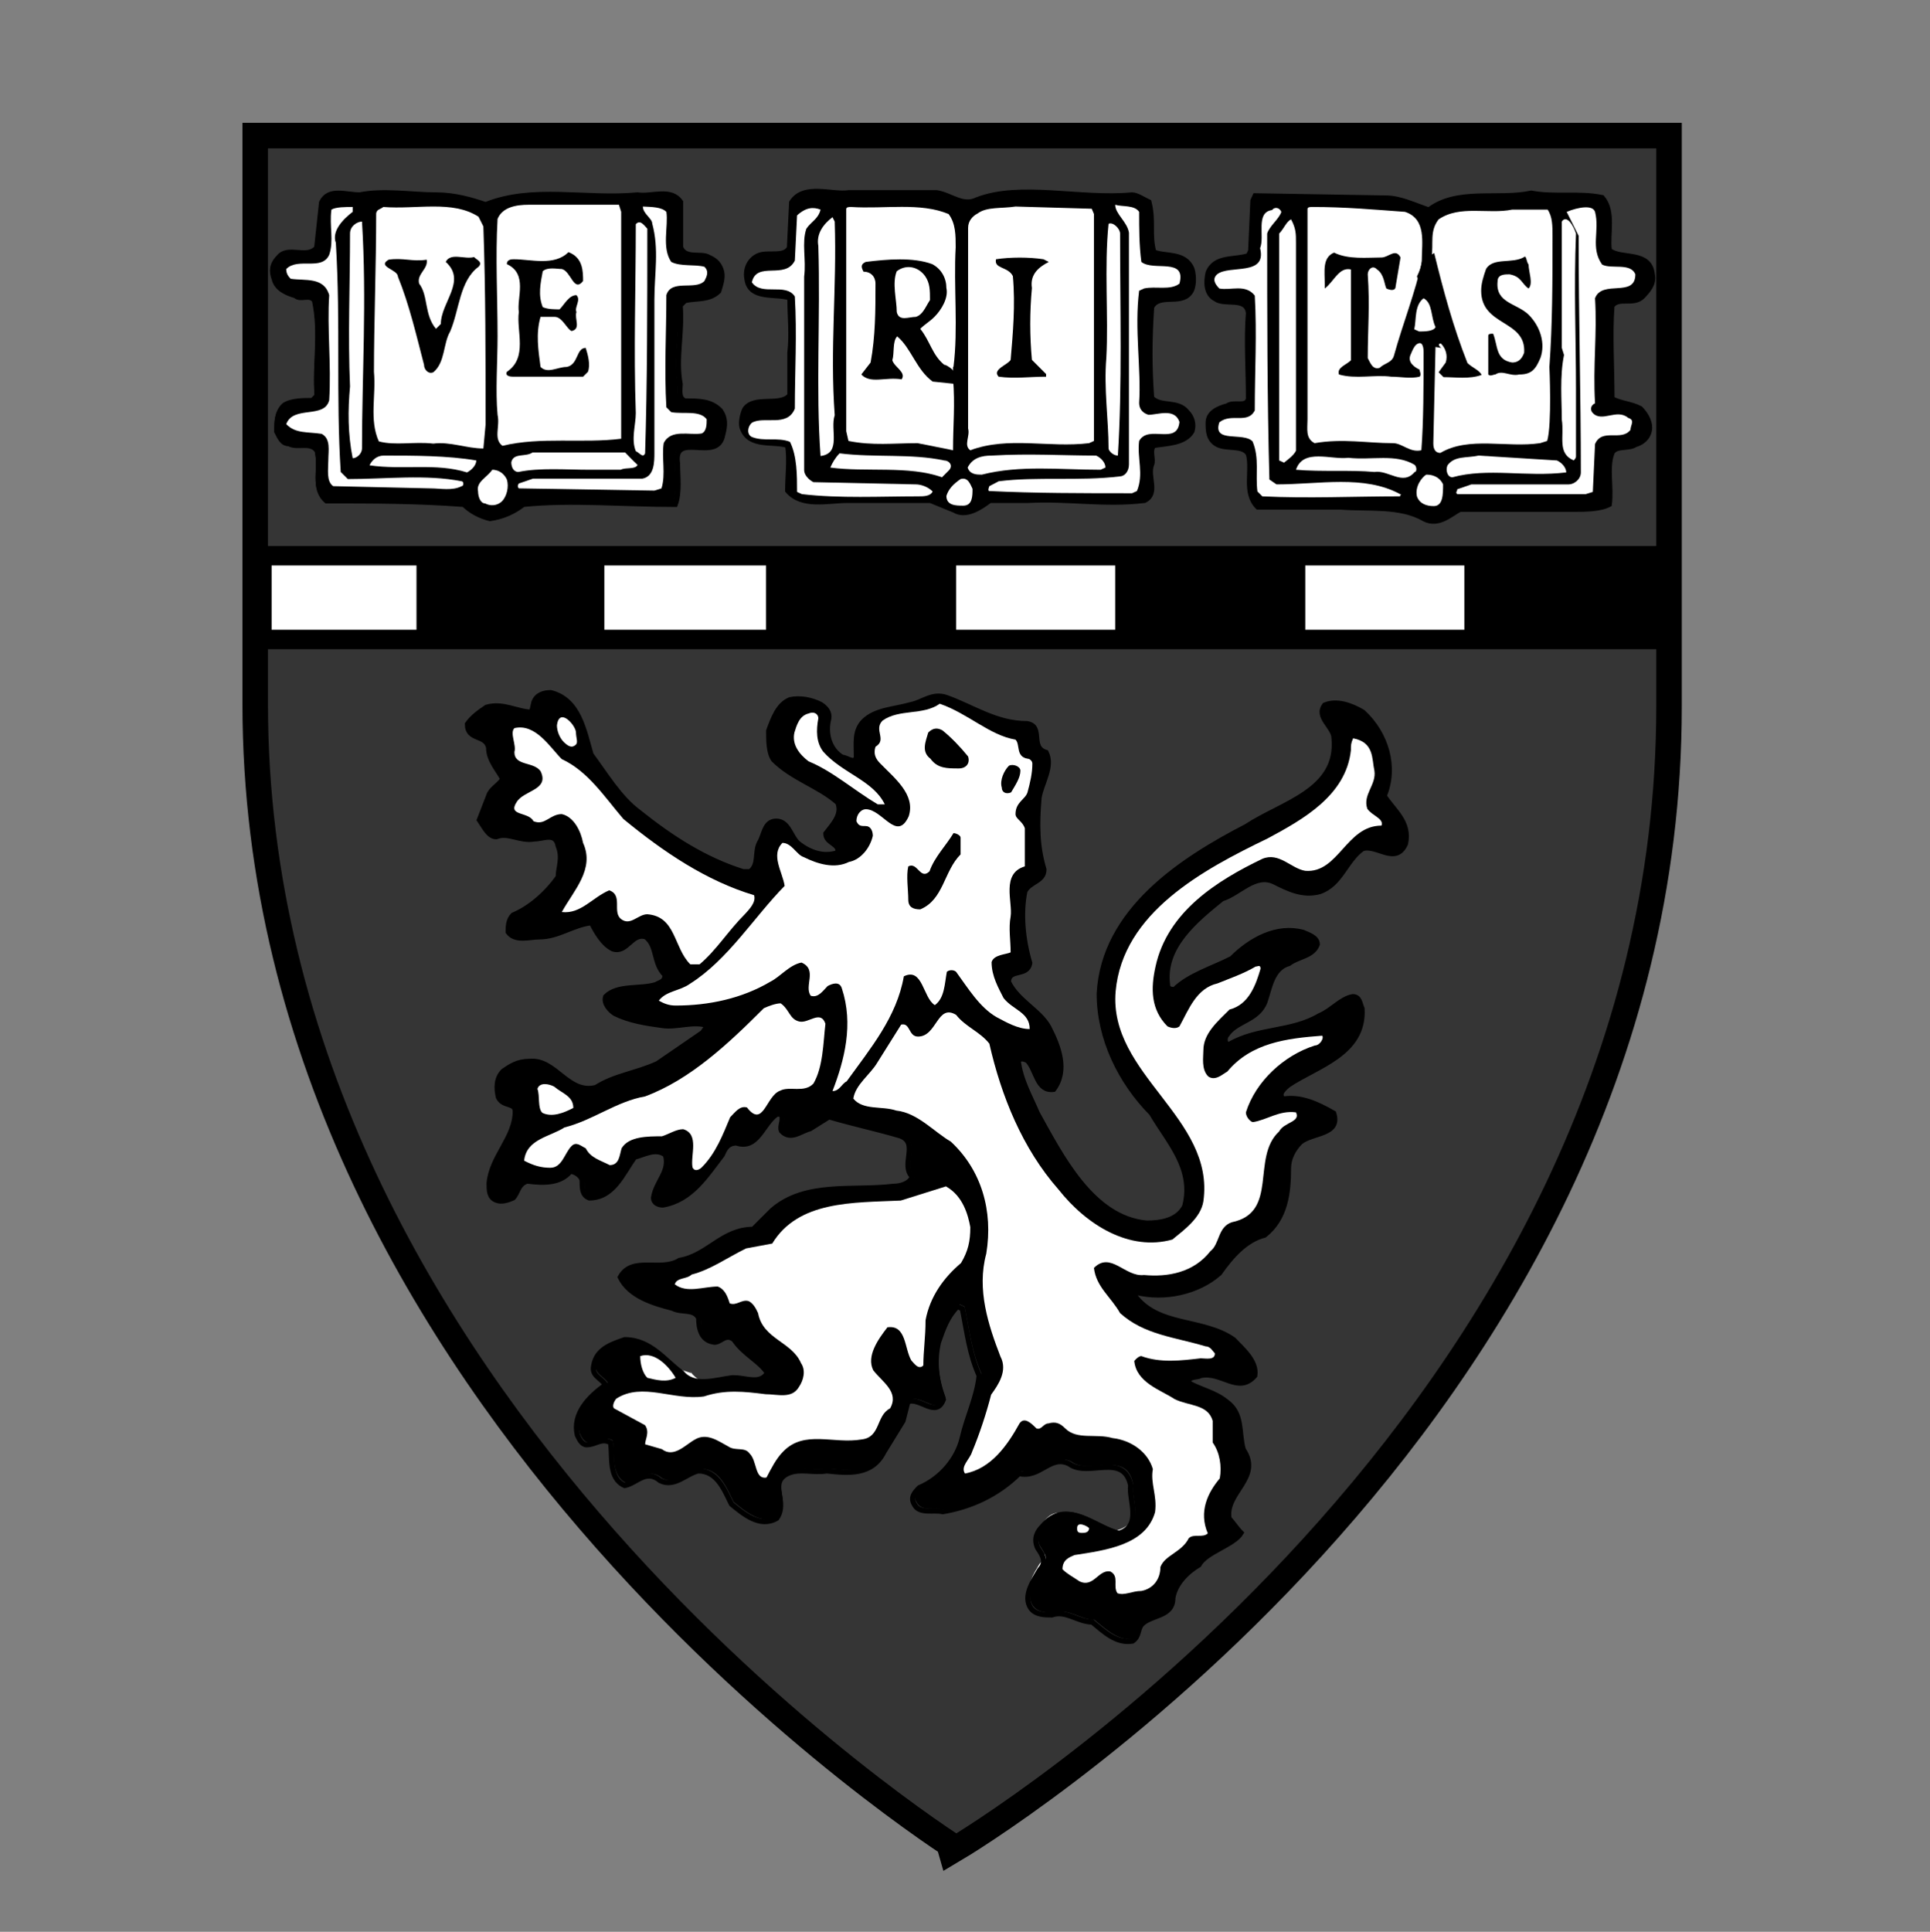 <?xml version="1.0" encoding="utf-8"?>
<!-- Generator: Adobe Illustrator 24.0.3, SVG Export Plug-In . SVG Version: 6.00 Build 0)  -->
<svg version="1.1" id="Layer_1" xmlns="http://www.w3.org/2000/svg" xmlns:xlink="http://www.w3.org/1999/xlink" x="0px" y="0px"
	 viewBox="0 0 43.56 43.59" style="enable-background:new 0 0 43.56 43.59;" xml:space="preserve">
<rect x="0" y="0" width="43.56" height="43.59" fill="#808080" stroke="none"/>
<style type="text/css">
	.st0{fill:#353535;}
	.st1{fill:#FFFFFF;}
	.st2{fill:none;stroke:#000000;stroke-width:0.576;}
	.st3{fill:none;stroke:#000000;stroke-width:0.118;}
	.st4{fill:none;stroke:#000000;stroke-width:0.12;}
</style>
<g>
	<path class="st0" d="M21.58,3.06H5.6L5.54,15.89c0,15.74,15.71,25.77,15.87,25.87l0.05,0.05c0.05,0,0.16-0.05,0.16-0.05
		c2.68-1.78,15.98-11.27,15.98-25.77V3.11C37.56,3.06,21.58,3.06,21.58,3.06L21.58,3.06L21.58,3.06z M37.5,14.43H5.87V12.6H37.5
		V14.43L37.5,14.43z"/>
	<path d="M10.96,4.62c1.07-0.43,2.25-0.11,3.43-0.22c0.32,0.05,0.75-0.16,0.97,0.16c0,0.32,0,0.65,0,1.02
		C15.46,5.86,15.84,5.7,16,5.81c0.11,0.05,0.21,0.11,0.27,0.27s0,0.32-0.05,0.49c-0.21,0.22-0.48,0.16-0.8,0.22L15.3,6.88
		c0.05,0.65-0.11,1.19,0,1.78c0,0.11-0.05,0.32,0.11,0.38c0.32,0,0.59,0,0.8,0.22c0.11,0.16,0.11,0.32,0.05,0.54
		c-0.11,0.65-1.13-0.11-1.02,0.65c0,0.27,0.05,0.65-0.05,0.92c-1.18,0-2.36-0.11-3.43,0c-0.21,0.16-0.43,0.27-0.75,0.32
		c-0.21-0.05-0.43-0.16-0.59-0.32C9.35,11.3,8.33,11.3,7.31,11.3c-0.32-0.27-0.11-0.75-0.21-1.13c-0.16-0.22-0.43-0.05-0.64-0.16
		c-0.16,0-0.21-0.16-0.27-0.27c0-0.22,0-0.43,0.16-0.59c0.16-0.11,0.43-0.11,0.64-0.11L7.1,8.93c-0.05-0.7,0.11-1.4-0.05-2.16
		c-0.11-0.16-0.32,0-0.43-0.11C6.46,6.61,6.24,6.51,6.19,6.29C6.13,6.13,6.13,5.97,6.29,5.81c0.21-0.27,0.64,0.05,0.86-0.22
		l0.11-1.02C7.42,4.24,7.8,4.4,8.12,4.4c0.54-0.11,1.18,0,1.72,0C10.26,4.4,10.64,4.51,10.96,4.62L10.96,4.62L10.96,4.62L10.96,4.62
		z"/>
	<path class="st1" d="M12.41,15.89l-0.05,0.22c0,0.11-0.11,0.22-0.21,0.16l-0.43-0.05c-0.16-0.05-0.32-0.11-0.48-0.05
		c-0.05,0.05-0.16,0.11-0.27,0.22c0.05,0,0.05,0.05,0.05,0.05c0.11,0.05,0.32,0.11,0.38,0.38c0,0.22,0.11,0.38,0.21,0.49l0.05,0.11
		c0.05,0.05,0.05,0.11,0.05,0.16s0,0.05-0.05,0.11l-0.21,0.27l-0.11,0.11c0,0-0.11,0.27-0.16,0.38c0.05,0.11,0.11,0.16,0.16,0.16
		c0.21-0.05,0.38,0,0.54,0l0.32,0.05h0.05h0.11c0.11,0,0.32-0.05,0.48,0.05c0,0,0.16,0.27,0.16,0.32c0.05,0.11,0.05,0.16,0.05,0.27
		c0,0.11,0,0.22-0.05,0.32l-0.05,0.16c0,0.05,0,0.11-0.05,0.11c-0.27,0.43-0.64,0.75-1.13,0.97c0.05,0,0.05,0,0.05,0s0,0,0,0.05l0,0
		c0.05,0.05,0.21,0.05,0.38,0h0.11c0.21,0,0.38-0.05,0.59-0.16l0.59-0.16c0.11-0.05,0.16,0.05,0.21,0.11
		c0.11,0.22,0.27,0.38,0.38,0.49c0,0,0,0,0.11-0.11c0.11-0.11,0.32-0.27,0.59-0.16c0,0,0.05,0,0.05,0.05
		c0.21,0.16,0.27,0.38,0.32,0.54c0.05,0.11,0.05,0.27,0.16,0.32c0.05,0.05,0.05,0.11,0.05,0.11v0.05c0,0.22-0.21,0.32-0.27,0.32
		h-0.05l-0.05,0.05l-0.48,0.11c-0.16,0-0.32,0.05-0.43,0.11c0,0,0,0.05,0.05,0.05c0.21,0.11,0.54,0.16,0.86,0.22l0.16,0.05h0.38
		h0.64c0.11,0,0.11,0.05,0.16,0.11c0.05,0.05,0,0.16-0.05,0.22l-0.11,0.16l-0.05,0.05l-1.02,0.7c-0.05,0-0.59,0.22-0.59,0.22
		l-0.8,0.32h-0.05c-0.48,0.11-0.75-0.16-1.02-0.32c-0.16-0.16-0.32-0.27-0.54-0.27c-0.16,0-0.32,0.05-0.43,0.16
		c-0.05,0.05-0.05,0.11-0.05,0.22c0,0.05,0,0.05,0,0.11h0.05c0.11,0.05,0.32,0.11,0.32,0.38c0,0.38-0.16,0.65-0.32,0.92
		c-0.11,0.22-0.27,0.49-0.27,0.7v0.05c0,0.05,0,0.11,0.05,0.11h0.05h0.05l0.05-0.11c0.05-0.11,0.16-0.27,0.38-0.32h0.05
		c0.43,0.05,0.64,0,0.8-0.16c0.05-0.05,0.11-0.05,0.11-0.05c0.11,0,0.27,0,0.38,0.11c0.11,0.11,0.16,0.22,0.16,0.32
		c0,0,0,0.05,0,0.11c0.27-0.05,0.43-0.27,0.64-0.59l0.11-0.16c0.05-0.05,0.11-0.11,0.16-0.11l0.16-0.05c0.21-0.05,0.43-0.16,0.7,0
		c0.05,0.05,0.11,0.11,0.11,0.16c0,0.05,0,0.11,0,0.16c0,0.22-0.11,0.38-0.16,0.54c0,0-0.05,0.11-0.05,0.22
		c0.38-0.11,0.7-0.43,0.97-0.81l0.16-0.22c0.05-0.11,0.16-0.38,0.48-0.38h0.05c0.16,0.05,0.21,0,0.38-0.27l0.32-0.32
		c0.05-0.05,0.05-0.05,0.16-0.05h0.11c0.05,0,0.11,0,0.16,0.05c0.05,0.05,0.05,0.05,0.05,0.11v0.32l0,0c0.05,0,0.21-0.11,0.32-0.11
		l0.43-0.27c0.05-0.05,0.11-0.05,0.21,0l1.61,0.43c0.32,0.11,0.38,0.32,0.38,0.54c0,0.05,0,0.16,0,0.16c0,0.05,0,0.11,0,0.16
		s0,0.05,0.05,0.11c0.05,0.05,0.05,0.11,0.05,0.16s0,0.05,0,0.11c-0.05,0.16-0.21,0.32-0.64,0.32l-0.8,0.05
		c-0.64,0-1.29,0-1.77,0.43l-0.43,0.43c-0.05,0.05-0.11,0.05-0.16,0.05c-0.32,0-0.54,0.16-0.8,0.32c-0.21,0.16-0.48,0.32-0.8,0.38
		c-0.21,0.11-0.48,0.11-0.7,0.11s-0.32,0-0.38,0.05c0.21,0.27,0.59,0.38,0.97,0.49c0.05,0,0.21,0.05,0.21,0.05
		c0.16,0,0.43,0,0.54,0.27c0,0,0,0.05,0,0.11c0,0.22,0.05,0.32,0.16,0.32h0.05c0.05-0.05,0.27-0.16,0.54,0
		c0.05,0.05,0.38,0.38,0.38,0.38l0.43,0.43c0.05,0.05,0.05,0.16,0,0.22c-0.16,0.32-0.54,0.27-0.75,0.27h-0.16H16.7
		c-0.32,0.05-0.8,0.16-1.13-0.27l0.05,0.05l-0.48-0.16c-0.27-0.22-0.48-0.43-0.8-0.43c-0.32,0.11-0.48,0.22-0.48,0.38l0,0l0.05,0.11
		l0.16,0.16c0.05,0.05,0.05,0.11,0.05,0.11s0,0,0,0.05c0,0.05-0.05,0.11-0.11,0.16c-0.27,0.16-0.59,0.43-0.59,0.75
		c0,0.05,0,0.11,0,0.11s0,0,0,0.05c0.05,0,0.11-0.05,0.11-0.05c0.11-0.05,0.32-0.11,0.54,0c0.05,0.05,0.11,0.11,0.11,0.16v0.27
		c0,0.27,0.05,0.38,0.11,0.49c0.05,0,0.11-0.05,0.11-0.05c0.16-0.11,0.48-0.22,0.8,0c0.05,0,0.16,0,0.32-0.11l0.32-0.16
		c0.05,0,0.05,0,0.05,0c0.54,0,0.8,0.49,0.91,0.81l0,0l0,0c0.27,0.22,0.48,0.32,0.64,0.27v-0.05c0-0.05,0-0.11,0-0.22
		c0-0.05-0.05-0.16-0.05-0.27c0-0.22,0.05-0.43,0.38-0.54c0.05,0,0.54-0.05,0.54-0.05h0.32h0.05c0.48,0.05,0.86,0.05,1.02-0.27
		c0,0,0.38-0.59,0.43-0.7c0-0.05,0.05-0.38,0.05-0.38c0-0.11,0.05-0.16,0.16-0.16c0.16-0.05,0.38,0,0.48,0.05c0,0,0.05,0,0.11,0.05
		c-0.11-0.27-0.16-0.54-0.16-0.81c0-0.16,0-0.27,0.05-0.43c0.11-0.38,0.27-0.7,0.48-0.97c0.05-0.05,0.16-0.11,0.27-0.05l0.11,0.05
		c0.05,0.05,0.11,0.11,0.16,0.16l0.11,0.54c0.05,0.32,0.11,0.65,0.27,0.97c0,0.05,0.05,0.05,0,0.11l-0.21,0.75l-0.16,0.59
		c-0.16,0.59-0.54,1.02-1.07,1.29v0.05c0,0,0.11,0,0.21,0c0,0,0.16,0,0.21,0c0.59-0.05,1.13-0.38,1.56-0.81
		c0.05-0.05,0.16-0.11,0.21-0.05c0.11,0.05,0.21,0,0.38-0.11c0.16-0.11,0.48-0.27,0.8-0.05c0.11,0.11,0.32,0.11,0.54,0.05
		c0.32,0,0.86-0.05,0.97,0.54v0.11v0.27c0.05,0.27,0.11,0.81-0.48,0.97c-0.05,0-0.05,0-0.11,0l-0.59-0.22
		c-0.48-0.22-0.7-0.27-0.91,0c-0.05,0.05-0.11,0.16-0.11,0.22c0.05,0.16,0.27,0.49,0,0.75l0.05-0.05l-0.05,0.05
		c-0.16,0.27-0.27,0.43-0.16,0.65c0,0,0.05,0.05,0.21,0c0.21-0.11,0.48,0,0.7,0.05l0.27,0.11c0.05,0,0.11,0.05,0.11,0.05l0.11,0.05
		c0.21,0.16,0.38,0.27,0.59,0.32v-0.05l0.11-0.27c0.05-0.05,0.38-0.22,0.38-0.22c0.21-0.11,0.27-0.11,0.27-0.22
		c0.05-0.38,0.32-0.75,0.7-0.97c0.05,0,0.11-0.05,0.16-0.05c0.11,0,0.38-0.11,0.48-0.22v-0.05l-0.11-0.11
		c-0.05-0.05-0.05-0.11-0.11-0.11c0-0.05,0-0.11,0-0.16c0-0.27,0.16-0.49,0.27-0.7c0.11-0.16,0.16-0.32,0.16-0.43
		c0-0.05,0-0.11-0.05-0.22c0-0.05-0.05-0.05-0.05-0.05l-0.05-0.38c-0.05-0.27-0.05-0.43-0.21-0.59l-0.43-0.22l-0.16-0.16
		c-0.11-0.05-0.11-0.11-0.11-0.22c0-0.22,0.11-0.32,0.38-0.38h0.05c0.27-0.11,0.54,0,0.75,0.11c0.21,0.05,0.27,0.05,0.32,0.05
		c-0.05-0.16-0.21-0.32-0.32-0.49c-0.27-0.16-0.59-0.27-0.91-0.32c-0.54-0.11-1.07-0.27-1.39-0.75c-0.05-0.05-0.05-0.11-0.05-0.16
		c0-0.05,0-0.11,0.05-0.16l0.05-0.05c0.05-0.05,0.16-0.05,0.21-0.05c0.64,0.16,1.29,0,1.72-0.38c0.27-0.32,0.59-0.75,1.07-0.92
		c0.38-0.27,0.43-0.75,0.43-1.35c0-0.32,0.16-0.54,0.38-0.75l0.48-0.22c0.16-0.05,0.21-0.05,0.21-0.11
		c-0.27-0.11-0.59-0.27-0.86-0.22c-0.05,0-0.11,0-0.16-0.05c-0.16-0.05-0.16-0.16-0.21-0.27v-0.05c0-0.16,0.11-0.27,0.21-0.32
		l0.05-0.05l0.05-0.05l0.48-0.27c0.64-0.38,1.07-0.59,1.07-1.13l0,0v-0.05c-0.05,0.05-0.16,0.05-0.21,0.16l-0.43,0.22
		c-0.32,0.16-0.7,0.27-1.02,0.32c-0.38,0.05-0.7,0.16-0.97,0.32c-0.05,0-0.05,0.05-0.11,0.05c-0.11,0-0.27-0.05-0.27-0.22
		c0-0.05,0-0.11,0-0.16c0-0.11,0.05-0.22,0.11-0.27c0.11-0.16,0.27-0.27,0.43-0.32c0.21-0.11,0.32-0.16,0.38-0.32l0.05-0.16
		c0.11-0.27,0.21-0.65,0.59-0.81c0.05,0,0.32-0.16,0.32-0.16c0.05,0,0.11-0.05,0.11-0.05s0,0-0.05-0.05
		c-0.54-0.16-1.07,0.27-1.39,0.54l-0.05,0.05l-0.27,0.05c-0.38,0.16-0.75,0.32-0.97,0.59c0,0.05-0.05,0.05-0.11,0.05
		c-0.11,0.05-0.21,0-0.32-0.05s-0.16-0.16-0.16-0.27c-0.11-0.86,0.59-1.51,1.13-1.99l0.11-0.11l0.11-0.05l0.32-0.16
		c0.27-0.16,0.59-0.38,1.02-0.16c0.32,0.16,0.59,0.27,0.86,0.22c0.16-0.05,0.27-0.22,0.43-0.43c0.11-0.16,0.27-0.38,0.48-0.54
		c0.21-0.11,0.43,0,0.59,0c0.05,0,0.21,0.05,0.21,0.05l0.05-0.05v-0.05c0-0.16-0.11-0.32-0.27-0.54l-0.21-0.27
		c-0.05-0.05-0.05-0.05-0.05-0.11c0-0.05,0-0.05,0-0.11c0.05-0.16,0.11-0.32,0.11-0.54c0-0.43-0.16-0.81-0.48-1.08
		c-0.11-0.05-0.32-0.16-0.54-0.16c0,0.05,0.05,0.11,0.05,0.11l0.21,0.43c0,0.05,0,0.11,0,0.16c0,0.97-0.8,1.4-1.5,1.72l-0.59,0.32
		c-1.34,0.7-3.11,1.78-3.22,3.56c0,0.92,0.38,1.78,1.13,2.53c0,0,0,0.05,0.05,0.05l0.27,0.38c0.27,0.43,0.59,0.86,0.59,1.46
		c0,0.11,0,0.27-0.05,0.43c-0.21,0.54-0.86,0.54-1.07,0.54c-1.34-0.11-2.04-1.46-2.57-2.43l-0.11-0.16l-0.11-0.22
		c-0.16-0.32-0.32-0.65-0.32-1.02c0-0.05,0-0.16,0.05-0.16c0.05-0.05,0.21-0.22,0.48-0.05c0.05,0,0.27,0.38,0.27,0.38
		c0.05,0.05,0.05,0.11,0.05,0.16c0-0.05,0.05-0.11,0.05-0.22c0-0.22-0.11-0.49-0.21-0.75l-0.05-0.05c-0.05-0.11-0.21-0.27-0.38-0.38
		c-0.21-0.16-0.43-0.38-0.54-0.65v-0.05c0,0,0,0,0-0.05c0-0.32,0.27-0.38,0.38-0.43h0.05c-0.11-0.32-0.16-0.7-0.16-1.08
		c0-0.16,0-0.38,0.05-0.54l0,0l0,0l0,0l0.32-0.32c0.11-0.05,0.11-0.05,0.11-0.11c-0.11-0.38-0.11-0.81-0.11-1.19
		c0-0.16,0-0.32,0-0.49c0-0.05,0.11-0.38,0.11-0.38c0.05-0.16,0.11-0.27,0.11-0.38c0-0.05,0-0.05,0-0.11
		c-0.21-0.11-0.27-0.38-0.27-0.49v-0.11l0,0c0.05,0,0.05,0,0.05,0c-0.54,0-1.02-0.22-1.45-0.43l-0.43-0.22
		c-0.11-0.05-0.21,0-0.38,0.11l-0.27,0.11l-0.27,0.05c-0.27,0.05-0.54,0.11-0.7,0.27c-0.11,0.11-0.11,0.27-0.11,0.49v0.16v0.05
		c-0.05,0.16-0.16,0.22-0.21,0.22c-0.16,0.05-0.27,0-0.38-0.05H19c-0.43-0.22-0.59-0.65-0.48-1.08c0-0.05-0.05-0.16-0.05-0.16
		c-0.11-0.05-0.32-0.11-0.48-0.05c-0.11,0.05-0.21,0.16-0.27,0.43c0,0-0.05,0.05-0.05,0.11v0.05c0,0.16,0.05,0.32,0.11,0.38
		c0.16,0.16,0.43,0.32,0.75,0.49l0.7,0.38c0.05,0.05,0.05,0.05,0.05,0.11c0,0.05,0.05,0.16,0.05,0.22c0,0.27-0.11,0.43-0.21,0.59
		l0,0c0.05,0.05,0.21,0.16,0.21,0.38c0,0.05,0,0.05,0,0.11c0,0.11-0.11,0.16-0.16,0.16c-0.43,0.11-0.8,0-1.13-0.22l-0.21-0.27
		c-0.05-0.11-0.11-0.16-0.16-0.16c0,0-0.05,0.11-0.05,0.16l-0.11,0.22c0-0.05,0,0.16,0,0.16c0,0.16-0.05,0.38-0.21,0.54
		c-0.05,0.05-0.11,0.05-0.16,0.05h-0.21c-0.86-0.27-1.61-0.7-2.47-1.35c-0.38-0.27-0.64-0.65-0.91-1.02l-0.21-0.27l-0.05-0.05
		l-0.05-0.27c-0.16-0.54-0.27-0.86-0.64-0.97C12.46,15.89,12.41,15.89,12.41,15.89L12.41,15.89L12.41,15.89z M12.94,19.01
		L12.94,19.01L12.94,19.01L12.94,19.01L12.94,19.01z M11.28,18.63c0.05,0,0.05,0,0.11,0C11.33,18.63,11.33,18.63,11.28,18.63
		L11.28,18.63L11.28,18.63z M19,18.96c0.05-0.05,0.05-0.05,0.05-0.11l0,0C19.06,18.85,19,18.9,19,18.96L19,18.96L19,18.96z
		 M23.13,21.81C23.13,21.81,23.19,21.81,23.13,21.81C23.19,21.81,23.19,21.81,23.13,21.81C23.19,21.81,23.13,21.81,23.13,21.81
		L23.13,21.81L23.13,21.81z M18.04,25.37L18.04,25.37L18.04,25.37L18.04,25.37L18.04,25.37L18.04,25.37z M18.09,25.43
		C18.09,25.43,18.09,25.37,18.09,25.43C18.09,25.37,18.09,25.37,18.09,25.43L18.09,25.43L18.09,25.43L18.09,25.43z M13.53,26.77
		L13.53,26.77L13.53,26.77L13.53,26.77L13.53,26.77z M21.15,31.36v0.05V31.36L21.15,31.36L21.15,31.36L21.15,31.36z M21.42,33.62
		h0.05H21.42L21.42,33.62L21.42,33.62z"/>
	<path class="st2" d="M5.76,15.89c0-3.77,0-7.92,0-12.83h31.91c0,0,0,1.89,0,12.88c0,16.23-16.09,25.77-16.09,25.77
		S5.76,31.73,5.76,15.89L5.76,15.89L5.76,15.89z"/>
	<path d="M28.01,34.59L28.01,34.59L28.01,34.59L28.01,34.59L28.01,34.59L28.01,34.59L28.01,34.59L28.01,34.59L28.01,34.59
		L28.01,34.59L28.01,34.59L28.01,34.59L28.01,34.59L28.01,34.59c-0.11-0.11-0.21-0.27-0.27-0.32c-0.11-0.59,0.75-0.97,0.32-1.56
		c-0.11-0.38,0-0.81-0.38-1.08c-0.27-0.22-0.59-0.27-0.86-0.43c0-0.16,0.21-0.11,0.27-0.16c0.48-0.11,0.86,0.43,1.23,0
		c0.05-0.32-0.27-0.59-0.48-0.81c-0.7-0.49-1.72-0.27-2.25-1.02l0.05-0.05c0.64,0.16,1.39,0,1.88-0.43
		c0.27-0.38,0.59-0.75,1.02-0.86c0.48-0.38,0.54-0.97,0.54-1.51c0-0.22,0.11-0.43,0.27-0.59c0.27-0.22,0.91-0.16,0.75-0.65
		c-0.38-0.22-0.75-0.38-1.13-0.32c-0.21-0.11,0.05-0.27,0.11-0.32c0.64-0.43,1.72-0.7,1.66-1.72c-0.05-0.11-0.05-0.27-0.21-0.27
		c-0.27,0.05-0.48,0.32-0.75,0.43c-0.64,0.38-1.39,0.27-2.04,0.65c-0.11,0-0.11-0.16-0.05-0.22c0.21-0.32,0.7-0.32,0.86-0.75
		c0.11-0.32,0.16-0.75,0.54-0.86c0.21-0.16,0.54-0.16,0.64-0.43c0-0.16-0.21-0.22-0.32-0.27c-0.59-0.16-1.18,0.16-1.61,0.59
		c-0.43,0.22-0.97,0.38-1.29,0.7c-0.05,0-0.16,0-0.16-0.11c-0.11-0.86,0.64-1.46,1.23-1.94c0.38-0.11,0.75-0.59,1.18-0.38
		c0.32,0.16,0.64,0.32,1.02,0.22c0.48-0.16,0.54-0.7,0.97-0.97c0.32-0.11,0.75,0.38,0.97-0.11c0.11-0.49-0.27-0.75-0.48-1.08
		c0.27-0.65,0.05-1.4-0.48-1.89c-0.27-0.16-0.59-0.27-0.86-0.16c-0.21,0.27,0.21,0.49,0.21,0.75c0.11,1.19-1.18,1.46-1.98,1.99
		c-1.45,0.75-3.22,1.89-3.32,3.77c0,1.02,0.48,1.99,1.18,2.7c0.38,0.65,0.97,1.24,0.75,2.1c-0.16,0.32-0.54,0.38-0.86,0.38
		c-1.23-0.11-1.93-1.51-2.47-2.48c-0.16-0.38-0.38-0.75-0.43-1.19c0.05-0.05,0.11-0.05,0.21,0c0.21,0.22,0.21,0.7,0.59,0.65
		c0.32-0.43,0.11-0.97-0.11-1.4c-0.21-0.38-0.7-0.59-0.91-1.02c0-0.32,0.43-0.11,0.48-0.43c-0.16-0.54-0.21-1.13-0.11-1.62
		c0.11-0.22,0.43-0.22,0.43-0.49c-0.16-0.54-0.16-1.02-0.11-1.62c0.05-0.32,0.32-0.7,0.16-1.02c-0.38-0.11-0.05-0.59-0.43-0.65
		c-0.7,0-1.23-0.38-1.82-0.59c-0.32-0.11-0.54,0.11-0.8,0.16c-0.38,0.11-0.8,0.11-1.07,0.38c-0.21,0.22-0.16,0.49-0.16,0.81
		c-0.05,0.16-0.21,0-0.32,0c-0.27-0.16-0.38-0.49-0.32-0.81c0.05-0.16,0-0.27-0.16-0.38c-0.21-0.11-0.48-0.22-0.7-0.11
		c-0.27,0.11-0.38,0.43-0.48,0.7c0,0.22,0,0.49,0.11,0.65c0.43,0.43,1.02,0.59,1.45,0.97c0.11,0.27-0.11,0.49-0.27,0.7
		c0,0.22,0.32,0.22,0.27,0.43c-0.32,0.11-0.64,0-0.91-0.22c-0.16-0.16-0.21-0.49-0.48-0.49s-0.27,0.32-0.38,0.49
		c-0.11,0.22,0,0.49-0.21,0.65h-0.16c-0.86-0.27-1.61-0.75-2.36-1.35c-0.43-0.32-0.75-0.86-1.07-1.29c-0.16-0.54-0.27-1.24-0.91-1.4
		c-0.16,0-0.32,0.05-0.38,0.22l-0.05,0.22c-0.32,0-0.64-0.22-1.02-0.11c-0.16,0.11-0.32,0.22-0.43,0.38c0,0.38,0.43,0.22,0.48,0.54
		c0,0.27,0.21,0.49,0.32,0.7c-0.11,0.16-0.27,0.22-0.32,0.38l-0.21,0.54c0.11,0.16,0.21,0.38,0.38,0.38
		c0.27-0.11,0.54,0.11,0.86,0.05c0.21,0,0.48-0.16,0.54,0.16c0.11,0.27,0,0.49,0,0.7c-0.27,0.38-0.64,0.7-1.02,0.86
		c-0.11,0.11-0.11,0.27-0.11,0.38c0.16,0.22,0.48,0.11,0.7,0.11c0.43,0,0.75-0.27,1.18-0.32c0.11,0.22,0.27,0.49,0.48,0.59
		c0.32,0.11,0.43-0.38,0.75-0.27c0.27,0.22,0.21,0.59,0.43,0.86c0,0.16-0.11,0.16-0.21,0.22c-0.38,0.11-0.86,0-1.13,0.27
		c-0.05,0.16,0.11,0.32,0.21,0.38c0.32,0.16,0.7,0.22,1.07,0.27c0.32,0.05,0.7-0.11,1.02,0l-0.11,0.16l-1.02,0.7
		c-0.48,0.22-0.97,0.27-1.39,0.54c-0.64,0.16-0.91-0.65-1.5-0.59c-0.27,0-0.43,0.11-0.59,0.22c-0.16,0.16-0.16,0.38-0.11,0.59
		c0.11,0.22,0.38,0.11,0.38,0.32c0,0.59-0.54,1.02-0.59,1.62c0,0.16,0,0.32,0.21,0.38c0.11,0.05,0.27,0,0.38-0.05
		c0.11-0.11,0.11-0.32,0.32-0.38c0.38,0.05,0.75,0.05,0.97-0.22c0.11,0,0.27,0.11,0.27,0.22c0,0.16,0,0.32,0.16,0.38
		c0.54,0,0.75-0.54,1.02-0.92c0.21-0.05,0.48-0.22,0.7-0.05c0.11,0.38-0.21,0.59-0.27,0.97c0,0.11,0.11,0.16,0.21,0.16
		c0.64-0.11,0.97-0.65,1.34-1.13c0.05-0.11,0.11-0.27,0.32-0.27c0.48,0.16,0.59-0.43,0.91-0.65h0.11c0.05,0.16-0.05,0.27,0,0.38
		c0.21,0.22,0.43,0,0.64-0.05l0.43-0.27c0.54,0.16,1.07,0.27,1.61,0.43c0.43,0.16,0,0.65,0.27,0.92c-0.05,0.16-0.27,0.22-0.43,0.22
		c-0.91,0.11-1.98-0.11-2.73,0.54l-0.43,0.43c-0.7,0-1.02,0.59-1.66,0.7c-0.43,0.27-1.07-0.11-1.34,0.38
		c0.21,0.43,0.75,0.59,1.18,0.7c0.21,0.11,0.48,0,0.59,0.22c0,0.22,0.05,0.49,0.32,0.54c0.16,0.05,0.27-0.22,0.48-0.05
		c0.21,0.32,0.59,0.49,0.75,0.75c-0.16,0.27-0.48,0.11-0.75,0.11h-0.05c-0.38,0.05-0.86,0.22-1.13-0.11
		c-0.38-0.27-0.7-0.75-1.29-0.75c-0.32,0.11-0.64,0.22-0.7,0.54c-0.05,0.22,0.16,0.27,0.27,0.43c-0.38,0.27-0.75,0.65-0.64,1.13
		c0.05,0.11,0.11,0.22,0.21,0.22c0.21,0,0.32-0.16,0.54-0.05c0.05,0.32-0.05,0.81,0.32,0.97c0.27-0.05,0.48-0.38,0.8-0.11
		c0.32,0.16,0.54-0.16,0.86-0.22c0.43,0,0.59,0.43,0.75,0.75c0.27,0.22,0.64,0.54,1.02,0.32c0.27-0.38-0.21-0.81,0.27-1.02
		c0.27-0.11,0.54,0,0.86-0.05c0.48,0.05,1.02,0.11,1.29-0.43l0.43-0.7l0.11-0.43c0.27-0.11,0.64,0.38,0.8-0.05
		c-0.16-0.43-0.21-0.86-0.11-1.29c0.11-0.32,0.21-0.59,0.43-0.81l0.11,0.05c0.11,0.54,0.16,1.02,0.38,1.51
		c-0.05,0.49-0.27,0.92-0.38,1.4c-0.11,0.49-0.48,0.92-0.97,1.13c-0.11,0.11-0.21,0.22-0.11,0.38c0.11,0.22,0.43,0.11,0.64,0.16
		c0.64-0.11,1.23-0.38,1.72-0.86c0.48,0.11,0.7-0.43,1.13-0.22c0.43,0.32,1.23-0.27,1.39,0.49c-0.05,0.32,0.27,0.92-0.27,1.08
		c-0.54-0.11-1.18-0.81-1.72-0.16c-0.11,0.11-0.21,0.27-0.11,0.49c0.11,0.16,0.21,0.32,0.05,0.49c-0.16,0.27-0.38,0.59-0.21,0.86
		c0.11,0.16,0.32,0.16,0.48,0.16c0.32-0.11,0.59,0.16,0.91,0.16c0.27,0.22,0.54,0.49,0.91,0.43c0.16-0.11,0.11-0.27,0.21-0.38
		c0.21-0.22,0.7-0.16,0.7-0.59c0.05-0.32,0.32-0.59,0.59-0.75C27.21,35.02,27.85,34.86,28.01,34.59L28.01,34.59L28.01,34.59z"/>
	<path class="st3" d="M28.01,34.59L28.01,34.59L28.01,34.59L28.01,34.59L28.01,34.59L28.01,34.59L28.01,34.59L28.01,34.59
		L28.01,34.59L28.01,34.59L28.01,34.59L28.01,34.59L28.01,34.59L28.01,34.59c-0.11-0.11-0.21-0.27-0.27-0.32
		c-0.11-0.59,0.75-0.92,0.32-1.56c-0.11-0.38,0-0.81-0.38-1.08c-0.27-0.22-0.59-0.27-0.86-0.43c0-0.16,0.21-0.11,0.27-0.16
		c0.48-0.11,0.86,0.43,1.23,0c0.05-0.32-0.27-0.59-0.48-0.81c-0.7-0.49-1.72-0.27-2.25-1.02l0.05-0.05c0.64,0.16,1.39,0,1.88-0.43
		c0.27-0.38,0.59-0.75,1.02-0.86c0.48-0.38,0.54-0.97,0.54-1.51c0-0.22,0.11-0.43,0.27-0.59c0.27-0.22,0.91-0.16,0.75-0.65
		c-0.38-0.22-0.75-0.38-1.13-0.32c-0.16-0.11,0.05-0.27,0.11-0.32c0.64-0.43,1.72-0.7,1.66-1.72c-0.05-0.11-0.05-0.27-0.21-0.27
		c-0.27,0.05-0.48,0.32-0.75,0.43c-0.64,0.38-1.39,0.27-2.04,0.65c-0.11,0-0.11-0.16-0.05-0.22c0.21-0.32,0.7-0.32,0.86-0.75
		c0.11-0.32,0.16-0.75,0.54-0.86c0.21-0.16,0.54-0.16,0.64-0.43c0-0.16-0.21-0.22-0.32-0.27c-0.59-0.16-1.18,0.16-1.61,0.59
		c-0.43,0.22-0.97,0.38-1.29,0.7c-0.05,0-0.16,0-0.16-0.11c-0.11-0.86,0.64-1.46,1.23-1.94c0.38-0.11,0.75-0.59,1.18-0.38
		c0.32,0.16,0.64,0.32,1.02,0.22c0.48-0.16,0.59-0.7,0.97-0.97c0.32-0.11,0.75,0.38,0.97-0.11c0.11-0.49-0.27-0.75-0.48-1.08
		c0.27-0.65,0.05-1.4-0.48-1.89c-0.27-0.16-0.59-0.27-0.86-0.16c-0.21,0.27,0.21,0.49,0.21,0.75c0.11,1.19-1.18,1.46-1.98,1.99
		c-1.45,0.75-3.22,1.89-3.32,3.77c0,1.02,0.48,1.99,1.18,2.7c0.38,0.65,0.97,1.24,0.75,2.1c-0.16,0.32-0.54,0.38-0.86,0.38
		c-1.23-0.11-1.93-1.51-2.47-2.48c-0.16-0.38-0.38-0.75-0.43-1.19c0.05-0.05,0.11-0.05,0.21,0c0.21,0.22,0.21,0.7,0.59,0.65
		c0.32-0.43,0.11-0.97-0.11-1.4c-0.21-0.38-0.7-0.59-0.91-1.02c0-0.32,0.43-0.11,0.48-0.43c-0.16-0.54-0.21-1.13-0.11-1.62
		c0.11-0.22,0.43-0.22,0.43-0.49c-0.16-0.54-0.16-1.02-0.11-1.62c0.05-0.32,0.32-0.7,0.16-1.02c-0.38-0.11-0.05-0.59-0.43-0.65
		c-0.7,0-1.23-0.38-1.82-0.59c-0.32-0.11-0.54,0.11-0.8,0.16c-0.38,0.11-0.8,0.11-1.07,0.38c-0.21,0.22-0.16,0.49-0.16,0.81
		c-0.05,0.16-0.21,0-0.32,0c-0.27-0.16-0.38-0.49-0.32-0.81c0.05-0.16,0-0.27-0.16-0.38c-0.21-0.11-0.48-0.16-0.7-0.11
		c-0.27,0.11-0.38,0.43-0.48,0.7c0,0.22,0,0.49,0.11,0.65c0.43,0.43,1.02,0.59,1.45,0.97c0.11,0.27-0.11,0.49-0.27,0.7
		c0,0.22,0.32,0.22,0.27,0.43c-0.32,0.11-0.64,0-0.91-0.22c-0.16-0.16-0.21-0.49-0.48-0.49s-0.27,0.32-0.38,0.49
		c-0.11,0.22,0,0.49-0.21,0.65h-0.16c-0.86-0.27-1.61-0.75-2.36-1.35c-0.43-0.32-0.75-0.86-1.07-1.29c-0.16-0.54-0.27-1.24-0.91-1.4
		c-0.16,0-0.32,0.05-0.38,0.22l-0.05,0.22c-0.32,0-0.64-0.22-1.02-0.11c-0.16,0.11-0.32,0.22-0.43,0.38c0,0.38,0.43,0.22,0.48,0.54
		c0,0.27,0.21,0.49,0.32,0.7c-0.11,0.16-0.27,0.22-0.32,0.38l-0.21,0.54c0.11,0.16,0.21,0.38,0.38,0.38
		c0.27-0.11,0.54,0.11,0.86,0.05c0.21,0,0.48-0.16,0.54,0.16c0.11,0.27,0,0.49,0,0.7c-0.27,0.38-0.64,0.7-1.02,0.86
		c-0.11,0.11-0.11,0.27-0.11,0.38c0.16,0.22,0.48,0.11,0.7,0.11c0.43,0,0.75-0.27,1.18-0.32c0.11,0.22,0.27,0.49,0.48,0.59
		c0.32,0.11,0.43-0.38,0.75-0.27c0.27,0.22,0.16,0.59,0.43,0.86c0,0.16-0.11,0.16-0.21,0.22c-0.38,0.11-0.86,0-1.13,0.27
		c-0.05,0.16,0.11,0.32,0.21,0.38c0.32,0.16,0.7,0.22,1.07,0.27c0.32,0.05,0.7-0.11,1.02,0l-0.11,0.16l-1.02,0.7
		c-0.48,0.22-0.97,0.27-1.39,0.54c-0.64,0.16-0.91-0.65-1.5-0.59c-0.27,0-0.43,0.11-0.59,0.22c-0.16,0.16-0.16,0.38-0.11,0.59
		c0.11,0.22,0.38,0.11,0.38,0.32c0,0.59-0.54,1.02-0.59,1.62c0,0.16,0,0.32,0.16,0.38c0.11,0.05,0.27,0,0.38-0.05
		c0.11-0.11,0.11-0.32,0.32-0.38c0.38,0.05,0.75,0.05,0.97-0.22c0.11,0,0.27,0.11,0.27,0.22c0,0.16,0,0.32,0.16,0.38
		c0.54,0,0.75-0.54,1.02-0.92c0.21-0.05,0.48-0.22,0.7-0.05c0.11,0.38-0.21,0.59-0.27,0.97c0,0.11,0.11,0.16,0.21,0.16
		c0.64-0.11,0.97-0.65,1.34-1.13c0.05-0.11,0.11-0.27,0.32-0.27c0.48,0.16,0.59-0.43,0.91-0.65h0.11c0.05,0.16-0.05,0.27,0,0.38
		c0.21,0.22,0.43,0,0.64-0.05l0.43-0.27c0.54,0.16,1.07,0.27,1.61,0.43c0.43,0.16,0,0.65,0.27,0.92c-0.05,0.16-0.27,0.22-0.43,0.22
		c-0.91,0.11-1.98-0.11-2.73,0.54l-0.43,0.43c-0.7,0-1.02,0.59-1.66,0.7c-0.43,0.27-1.07-0.11-1.34,0.38
		c0.21,0.43,0.75,0.59,1.18,0.7c0.21,0.11,0.48,0,0.59,0.22c0,0.22,0.05,0.49,0.32,0.54c0.16,0.05,0.27-0.22,0.48-0.05
		c0.21,0.32,0.59,0.49,0.75,0.75c-0.16,0.27-0.48,0.11-0.75,0.11h-0.05c-0.38,0.05-0.86,0.22-1.13-0.11
		c-0.38-0.27-0.7-0.75-1.29-0.75c-0.32,0.11-0.64,0.22-0.7,0.59c-0.05,0.22,0.16,0.27,0.27,0.43c-0.38,0.27-0.75,0.65-0.64,1.13
		c0.05,0.11,0.11,0.22,0.21,0.22c0.21,0,0.32-0.16,0.54-0.05c0.05,0.32-0.05,0.81,0.32,0.97c0.27-0.05,0.48-0.38,0.8-0.11
		c0.32,0.16,0.59-0.16,0.86-0.22c0.43,0,0.59,0.43,0.75,0.75c0.27,0.22,0.64,0.54,1.02,0.32c0.27-0.38-0.21-0.81,0.27-1.02
		c0.27-0.11,0.54,0,0.86-0.05c0.48,0.05,1.02,0.11,1.29-0.43l0.43-0.7l0.11-0.43c0.27-0.11,0.64,0.38,0.8-0.05
		c-0.16-0.43-0.21-0.86-0.11-1.29c0.11-0.32,0.21-0.59,0.43-0.81l0.11,0.05c0.11,0.54,0.16,1.02,0.38,1.51
		c-0.05,0.49-0.27,0.92-0.38,1.4s-0.48,0.92-0.97,1.13c-0.11,0.11-0.21,0.22-0.11,0.38c0.11,0.22,0.43,0.11,0.64,0.16
		c0.64-0.11,1.23-0.38,1.72-0.86c0.48,0.11,0.7-0.43,1.13-0.22c0.43,0.32,1.23-0.27,1.39,0.49c-0.05,0.32,0.27,0.92-0.27,1.08
		c-0.54-0.11-1.18-0.81-1.72-0.16c-0.11,0.11-0.21,0.27-0.11,0.49c0.11,0.16,0.21,0.32,0.05,0.49c-0.16,0.27-0.38,0.59-0.21,0.86
		c0.11,0.16,0.32,0.16,0.48,0.16c0.32-0.11,0.59,0.16,0.91,0.16c0.27,0.22,0.54,0.49,0.91,0.43c0.16-0.11,0.11-0.27,0.21-0.38
		c0.21-0.22,0.7-0.16,0.7-0.59c0.05-0.32,0.32-0.59,0.59-0.75C27.21,35.02,27.85,34.86,28.01,34.59L28.01,34.59L28.01,34.59z"/>
	<path class="st1" d="M18.47,16.21c-0.05,0.27-0.05,0.54,0.11,0.75c0.43,0.49,1.13,0.65,1.39,1.19h-0.16
		c-0.54-0.32-1.02-0.75-1.56-0.97c-0.21-0.16-0.38-0.38-0.32-0.65c0.05-0.16,0.11-0.38,0.32-0.43
		C18.36,16.05,18.47,16.1,18.47,16.21L18.47,16.21L18.47,16.21L18.47,16.21z"/>
	<path class="st1" d="M22.92,16.69c0.11,0.11,0,0.38,0.27,0.43c0.05,0,0.11,0.05,0.11,0.11c0,0.22-0.05,0.43-0.11,0.65
		c-0.05,0.16-0.27,0.22-0.27,0.49c0,0.11,0.16,0.16,0.21,0.32v0.86c-0.54,0.16-0.27,0.81-0.32,1.13c-0.05,0.27,0,0.54,0,0.81
		c-0.11,0.05-0.38,0.05-0.43,0.22c0,0.32,0.16,0.59,0.27,0.81c0.21,0.27,0.59,0.32,0.59,0.7c-0.27,0-0.54-0.16-0.75-0.27
		c-0.38-0.22-0.64-0.65-0.91-1.02c-0.05-0.05-0.16-0.05-0.21,0c-0.05,0.27-0.05,0.59-0.27,0.75c-0.27-0.16-0.27-0.86-0.7-0.65
		c-0.16,0.92-0.75,1.62-1.29,2.37c-0.11,0.05-0.16,0.22-0.32,0.22c0.27-0.7,0.48-1.51,0.21-2.32c-0.05-0.16-0.21-0.11-0.32-0.05
		c-0.11,0.11-0.21,0.27-0.38,0.22c-0.16-0.22,0.16-0.59-0.21-0.75c-0.27,0.05-0.48,0.32-0.7,0.43c-0.64,0.38-1.39,0.54-2.14,0.54
		c-0.16,0-0.27-0.05-0.38-0.11c0.16-0.22,0.48-0.22,0.7-0.38c0.86-0.54,1.45-1.51,2.14-2.21c-0.05-0.32-0.32-0.7-0.05-0.97
		c0.21,0,0.32,0.27,0.48,0.32c0.32,0.16,0.7,0.27,1.02,0.11c0.27-0.05,0.48-0.32,0.54-0.59c0-0.11-0.05-0.22-0.16-0.22
		s-0.16,0-0.21-0.11c0-0.16,0.11-0.27,0.21-0.27c0.38,0,0.7,0.75,0.97,0.16c0.16-0.49-0.32-0.86-0.64-1.19
		c-0.11-0.11-0.16-0.22-0.11-0.38c0.27-0.16-0.05-0.38,0.16-0.59c0.38-0.27,0.91-0.11,1.29-0.38C21.85,16.1,22.33,16.59,22.92,16.69
		L22.92,16.69L22.92,16.69L22.92,16.69z"/>
	<path class="st1" d="M13,16.53c0,0.11,0.05,0.22,0,0.27c-0.11,0.11-0.21,0-0.27-0.05c-0.11-0.11-0.16-0.27-0.16-0.38
		C12.62,15.94,13,16.37,13,16.53L13,16.53L13,16.53L13,16.53z"/>
	<path class="st1" d="M12.68,17.13c0.59,0.27,0.97,0.86,1.39,1.35c0.91,0.75,1.88,1.4,2.95,1.72c0.05,0.16-0.11,0.32-0.21,0.43
		c-0.38,0.38-0.64,0.81-1.02,1.13c-0.11,0-0.16,0-0.21,0c-0.38-0.38-0.32-1.08-0.97-1.13c-0.21,0-0.38,0.27-0.59,0.11
		c-0.21-0.16,0.05-0.54-0.27-0.65c-0.38,0.16-0.64,0.54-1.07,0.49c0.27-0.49,0.75-0.97,0.48-1.56c-0.05-0.27-0.21-0.59-0.48-0.65
		c-0.27,0-0.38,0.27-0.64,0.16c-0.11-0.22-0.59-0.11-0.38-0.43c0.16-0.27,0.75-0.27,0.54-0.7c-0.16-0.22-0.59-0.11-0.59-0.43
		c0.05-0.16-0.11-0.43,0-0.54C12.09,16.32,12.41,16.86,12.68,17.13L12.68,17.13L12.68,17.13L12.68,17.13z"/>
	<path class="st1" d="M31.02,17.39c0.05,0.32-0.27,0.54-0.16,0.86c0.11,0.16,0.38,0.22,0.32,0.38c-0.8,0-0.97,1.08-1.72,1.02
		c-0.32-0.05-0.59-0.43-0.97-0.27c-1.02,0.49-2.14,1.19-2.41,2.43c-0.11,0.49-0.11,0.97,0.27,1.35c0.11,0.05,0.21,0.05,0.27,0
		c0.21-0.38,0.38-0.86,0.86-0.97c0.27-0.11,0.59-0.22,0.86-0.38c0.05,0,0.11-0.05,0.11,0.05c-0.11,0.38-0.27,0.81-0.7,0.92
		c-0.27,0.27-0.59,0.54-0.59,0.92c0,0.16-0.05,0.43,0.11,0.59c0.16,0.11,0.32-0.05,0.43-0.11c0.54-0.65,1.34-0.75,2.14-0.81
		c0.05,0.05-0.05,0.22-0.16,0.22c-0.7,0.22-1.34,0.81-1.56,1.51c0,0.11,0.11,0.22,0.16,0.22c0.32-0.05,0.59-0.27,0.97-0.22
		c0.11,0.22-0.27,0.22-0.38,0.43c-0.64,0.59,0,1.83-1.07,2.05c-0.32,0.11-0.27,0.49-0.48,0.65c-0.38,0.49-0.97,0.59-1.5,0.54
		c-0.43,0.05-0.75-0.54-1.13-0.16c0.05,0.43,0.38,0.65,0.59,1.02c0.54,0.49,1.23,0.54,1.93,0.75c0.11,0,0.16,0.11,0.21,0.16
		c0,0.16-0.21,0.11-0.32,0.11c-0.43,0.05-0.91,0.11-1.34-0.05c-0.05,0-0.11,0.05-0.16,0.11c0.05,0.49,0.59,0.65,0.91,0.86
		c0.32,0.16,0.75,0.11,0.86,0.49v0.49c0.16,0.22,0.21,0.54,0.16,0.81c-0.27,0.32-0.48,0.75-0.27,1.24c-0.11,0.11-0.32,0-0.43,0.11
		c-0.16,0.32-0.54,0.38-0.64,0.65c0,0.27-0.16,0.49-0.43,0.54c-0.21,0-0.38,0.11-0.54,0.05c-0.11-0.16,0.05-0.38-0.16-0.49
		c-0.27-0.05-0.38,0.38-0.7,0.22c-0.16-0.11-0.27-0.16-0.38-0.27c0-0.22,0.16-0.27,0.27-0.32c0.7-0.11,1.61-0.22,1.82-0.97
		c0.05-0.38-0.11-0.65-0.05-0.97c-0.11-0.38-0.48-0.65-0.91-0.7c-0.38-0.11-0.8,0.05-1.07-0.22c-0.11-0.11-0.21-0.16-0.38-0.11
		c-0.11,0-0.16,0.16-0.27,0.11c-0.11-0.11-0.27-0.27-0.38-0.11c-0.27,0.49-0.64,1.02-1.23,1.13c-0.11-0.16,0.11-0.32,0.16-0.49
		c0.16-0.38,0.32-0.86,0.43-1.29c0.16-0.22,0.38-0.54,0.21-0.86c-0.27-0.7-0.54-1.51-0.32-2.32c0.16-0.97-0.11-1.89-0.8-2.53
		c-0.38-0.22-0.75-0.65-1.23-0.7c-0.32-0.11-0.75,0-0.97-0.27c0.05-0.32,0.38-0.54,0.54-0.81l0.54-0.86
		c0.21-0.05,0.16,0.27,0.38,0.27c0.43,0,0.43-0.75,0.86-0.49c0.21,0.27,0.54,0.38,0.75,0.65c0.27,1.19,0.75,2.37,1.56,3.29
		c0.64,0.81,1.61,1.4,2.57,1.13c0.27-0.22,0.64-0.49,0.7-0.86c0.27-1.89-2.14-2.86-1.98-4.74c0.16-1.78,1.98-2.75,3.43-3.45
		c0.8-0.43,1.77-0.97,1.88-1.99c0-0.11,0-0.16,0.05-0.27C31.02,16.75,30.96,17.13,31.02,17.39L31.02,17.39L31.02,17.39L31.02,17.39z
		"/>
	<path class="st1" d="M18.04,23.05c0.21,0.05,0.48-0.27,0.59,0.05c-0.05,0.43-0.05,0.97-0.27,1.35c-0.21,0.22-0.54,0.05-0.75,0.16
		c-0.32,0.11-0.38,0.86-0.75,0.38c-0.16-0.05-0.27,0.11-0.38,0.22c-0.16,0.38-0.32,0.81-0.64,1.13c-0.05,0.05-0.16,0.11-0.21,0
		c-0.05-0.27,0.16-0.75-0.21-0.86c-0.16,0-0.32,0.11-0.48,0.16c-0.32,0-0.75,0-0.91,0.27c-0.05,0.16-0.05,0.38-0.27,0.38
		c-0.21-0.11-0.43-0.16-0.54-0.38c-0.11-0.05-0.21-0.16-0.32-0.05c-0.16,0.16-0.21,0.49-0.48,0.49c-0.21,0-0.38-0.05-0.59-0.16
		c0.05-0.49,0.59-0.54,0.91-0.75c0.64-0.16,1.18-0.59,1.82-0.7c1.02-0.38,1.88-1.19,2.68-1.99c0.11-0.05,0.27-0.11,0.38-0.11
		C17.82,22.78,17.82,23,18.04,23.05L18.04,23.05L18.04,23.05L18.04,23.05z"/>
	<path class="st1" d="M12.94,25c-0.21,0.11-0.48,0.22-0.7,0.11c-0.11-0.11-0.05-0.38-0.11-0.54c0.05-0.16,0.27-0.11,0.38-0.05
		C12.68,24.67,12.94,24.73,12.94,25L12.94,25L12.94,25L12.94,25z"/>
	<path class="st1" d="M21.9,27.69c0,0.32-0.05,0.54-0.21,0.81c-0.38,0.32-0.7,0.75-0.8,1.29c0,0.38-0.05,0.7-0.05,1.02
		c-0.11,0.11-0.21-0.05-0.27-0.11c-0.16-0.27-0.11-0.81-0.54-0.75c-0.21,0.27-0.48,0.65-0.32,0.97c0.21,0.27,0.59,0.49,0.38,0.86
		c-0.32,0.16-0.21,0.65-0.64,0.7c-0.64,0.11-1.29-0.22-1.77,0.27c-0.16,0.16-0.27,0.38-0.38,0.59c-0.27,0.05-0.21-0.38-0.38-0.54
		c-0.11-0.16-0.32-0.05-0.48-0.16c-0.21-0.11-0.48-0.32-0.75-0.16c-0.21,0.11-0.48,0.43-0.75,0.22l-0.38-0.11
		c0-0.11,0.11-0.27,0-0.43l-0.7-0.38c-0.05-0.05,0-0.16,0.05-0.22c0.59-0.38,1.29,0.05,1.98-0.05c0.48-0.16,0.91-0.11,1.39-0.05
		c0.27,0,0.59,0.11,0.75-0.16c0.11-0.16,0.16-0.38,0.05-0.54c-0.21-0.49-0.86-0.54-0.97-1.13c-0.05-0.11-0.11-0.22-0.21-0.27
		c-0.16-0.05-0.27,0.11-0.43,0.05c-0.05-0.16-0.11-0.32-0.27-0.38c-0.32,0-0.7,0.16-0.97-0.05c0.05-0.16,0.27-0.11,0.38-0.22
		c0.43-0.11,0.8-0.38,1.23-0.59l0.59-0.11c0.59-0.97,1.82-0.92,2.9-0.97l1.02-0.32C21.74,26.99,21.85,27.42,21.9,27.69L21.9,27.69
		L21.9,27.69L21.9,27.69z"/>
	<path class="st1" d="M15.25,31.09c-0.21,0.11-0.43,0.05-0.64,0c-0.11-0.11-0.16-0.32-0.16-0.49
		C14.77,30.49,15.09,30.82,15.25,31.09L15.25,31.09L15.25,31.09L15.25,31.09z"/>
	<path class="st1" d="M24.58,34.48c0,0.11-0.11,0.11-0.16,0.11c-0.11,0-0.11-0.05-0.11-0.11C24.31,34.32,24.53,34.43,24.58,34.48
		L24.58,34.48L24.58,34.48L24.58,34.48z"/>
	<path d="M21.85,17.07c0.05,0.16-0.05,0.27-0.21,0.27c-0.27,0-0.48,0-0.64-0.22c-0.21-0.16-0.11-0.38-0.05-0.59
		c0.11-0.11,0.21-0.11,0.32-0.05C21.47,16.64,21.68,16.86,21.85,17.07L21.85,17.07L21.85,17.07L21.85,17.07z"/>
	<path d="M23.03,17.39c0,0.16-0.11,0.32-0.21,0.49c-0.11,0.05-0.21,0-0.21-0.11c-0.05-0.16,0.05-0.38,0.16-0.49
		C22.86,17.23,23.03,17.29,23.03,17.39L23.03,17.39L23.03,17.39L23.03,17.39z"/>
	<path d="M21.68,18.9v0.38c-0.38,0.38-0.38,1.02-0.91,1.24c-0.16,0-0.27-0.05-0.27-0.22c0-0.22-0.05-0.54,0-0.75
		c0.21-0.11,0.27,0.32,0.48,0.11c0.11-0.32,0.38-0.59,0.54-0.86C21.58,18.8,21.68,18.85,21.68,18.9L21.68,18.9L21.68,18.9z"/>
	<polygon points="5.76,12.38 37.61,12.38 37.61,14.59 5.76,14.59 	"/>
	<polygon class="st3" points="5.76,12.38 37.61,12.38 37.61,14.59 5.76,14.59 	"/>
	<polygon class="st1" points="29.46,12.76 33.05,12.76 33.05,14.21 29.46,14.21 	"/>
	<polygon class="st1" points="21.58,12.76 25.17,12.76 25.17,14.21 21.58,14.21 	"/>
	<polygon class="st1" points="13.64,12.76 17.29,12.76 17.29,14.21 13.64,14.21 	"/>
	<polygon class="st1" points="6.13,12.76 9.4,12.76 9.4,14.21 6.13,14.21 	"/>
	<path d="M36.16,4.46c0.27,0.32,0.11,0.81,0.16,1.19c0.27,0.22,0.91,0,0.97,0.54c0.05,0.22-0.11,0.38-0.21,0.49
		c-0.21,0.22-0.54,0-0.7,0.22c-0.05,0.65,0,1.35,0,2.1c0.21,0.11,0.43,0.11,0.64,0.22c0.11,0.11,0.21,0.27,0.21,0.43
		s-0.11,0.32-0.32,0.38c-0.16,0.11-0.48,0-0.54,0.22c-0.11,0.32,0,0.75-0.05,1.13c-0.21,0.11-0.54,0.11-0.8,0.11h-2.57
		c-0.21,0.11-0.48,0.38-0.8,0.22c-0.54-0.32-1.29-0.22-1.88-0.27h-1.88c-0.32-0.32-0.11-0.81-0.21-1.19
		c-0.11-0.22-0.48-0.11-0.7-0.22c-0.21-0.11-0.21-0.32-0.21-0.49c0-0.22,0.21-0.32,0.43-0.38c0.16-0.11,0.43,0.05,0.48-0.16
		c0-0.65-0.05-1.35,0-1.94c-0.05-0.38-0.54-0.16-0.75-0.32c-0.21-0.11-0.21-0.38-0.16-0.59c0.16-0.38,0.59-0.27,0.91-0.38l0.05-0.11
		l0.05-1.13l0.05-0.11l2.95,0.05c0.32,0,0.64,0.16,0.97,0.27c0.64-0.49,1.56-0.22,2.31-0.38C35.09,4.46,35.63,4.35,36.16,4.46
		L36.16,4.46L36.16,4.46L36.16,4.46z"/>
	<path class="st4" d="M36.16,4.46c0.27,0.32,0.11,0.81,0.16,1.19c0.27,0.22,0.91,0,0.97,0.54c0.05,0.22-0.11,0.38-0.21,0.49
		c-0.21,0.22-0.54,0-0.7,0.22c-0.05,0.65,0,1.35,0,2.1c0.21,0.11,0.43,0.11,0.64,0.22c0.11,0.11,0.21,0.27,0.21,0.43
		s-0.11,0.32-0.32,0.38c-0.16,0.11-0.48,0-0.54,0.22c-0.11,0.32,0,0.75-0.05,1.13c-0.21,0.11-0.54,0.11-0.8,0.11h-2.57
		c-0.21,0.11-0.48,0.38-0.8,0.22c-0.54-0.32-1.29-0.22-1.88-0.27h-1.88c-0.32-0.32-0.11-0.81-0.21-1.19
		c-0.11-0.22-0.48-0.11-0.7-0.22c-0.21-0.11-0.21-0.32-0.21-0.49c0-0.22,0.21-0.32,0.43-0.38c0.16-0.11,0.43,0.05,0.48-0.16
		c0-0.65-0.05-1.35,0-1.94c-0.05-0.38-0.54-0.16-0.75-0.32c-0.21-0.11-0.21-0.38-0.16-0.59c0.16-0.38,0.59-0.27,0.91-0.38l0.05-0.11
		l0.05-1.13l0.05-0.11l2.95,0.05c0.32,0,0.64,0.16,0.97,0.27c0.64-0.49,1.56-0.22,2.31-0.38C35.09,4.46,35.63,4.35,36.16,4.46
		L36.16,4.46L36.16,4.46L36.16,4.46z"/>
	<path d="M25.55,4.4c0.11,0,0.27,0.11,0.38,0.16c0.11,0.43,0,0.75,0.11,1.13c0.27,0.11,0.7,0,0.86,0.38
		c0.05,0.16,0.05,0.43-0.05,0.54c-0.21,0.27-0.7,0-0.86,0.32c-0.05,0.75-0.05,1.35,0,2.05c0.21,0.22,0.59,0.05,0.8,0.32
		c0.11,0.11,0.16,0.27,0.11,0.43c-0.16,0.27-0.54,0.27-0.86,0.32c-0.11,0.11,0,0.32-0.05,0.43c-0.11,0.27,0.16,0.65-0.16,0.81
		c-0.91,0.11-1.72-0.05-2.63,0h-0.86c-0.21,0.16-0.54,0.38-0.8,0.22l-0.54-0.22c-0.64,0-1.23,0-1.88,0c-0.43,0-1.02,0.16-1.34-0.22
		c0-0.32,0.05-0.7,0-1.02c-0.32-0.11-0.86,0.05-1.02-0.38c-0.05-0.11,0-0.32,0.05-0.43c0.21-0.32,0.8-0.05,1.02-0.32V7.96
		c0.05-0.43,0-0.81,0-1.24c-0.32-0.11-0.91,0.05-0.97-0.43c-0.05-0.27,0.11-0.49,0.32-0.54s0.54,0.05,0.64-0.16l0.05-1.02
		c0.27-0.43,0.91-0.16,1.29-0.22h1.98c0.32,0.05,0.59,0.32,0.91,0.16C23.03,4.13,24.37,4.51,25.55,4.4L25.55,4.4L25.55,4.4
		L25.55,4.4z"/>
	<path class="st4" d="M25.55,4.4c0.11,0,0.27,0.11,0.38,0.16c0.11,0.43,0,0.75,0.11,1.13c0.27,0.11,0.7,0,0.86,0.38
		c0.05,0.16,0.05,0.43-0.05,0.54c-0.21,0.27-0.7,0-0.86,0.32c-0.05,0.75-0.05,1.35,0,2.05c0.21,0.22,0.59,0.05,0.8,0.32
		c0.11,0.11,0.16,0.27,0.11,0.43c-0.16,0.27-0.54,0.27-0.86,0.32c-0.11,0.11,0,0.32-0.05,0.43c-0.11,0.27,0.16,0.65-0.16,0.81
		c-0.91,0.11-1.72-0.05-2.63,0h-0.86c-0.21,0.16-0.54,0.38-0.8,0.22l-0.54-0.22c-0.64,0-1.23,0-1.88,0c-0.43,0-1.02,0.16-1.34-0.22
		c0-0.32,0.05-0.7,0-1.02c-0.32-0.11-0.86,0.05-1.02-0.38c-0.05-0.11,0-0.32,0.05-0.43c0.21-0.32,0.8-0.05,1.02-0.32V7.96
		c0.05-0.43,0-0.81,0-1.24c-0.32-0.11-0.91,0.05-0.97-0.43c-0.05-0.27,0.11-0.49,0.32-0.54s0.54,0.05,0.64-0.16l0.05-1.02
		c0.27-0.43,0.91-0.16,1.29-0.22h1.98c0.32,0.05,0.59,0.32,0.91,0.16C23.03,4.13,24.37,4.51,25.55,4.4L25.55,4.4L25.55,4.4
		L25.55,4.4z M10.96,4.62c1.07-0.43,2.25-0.11,3.43-0.22c0.32,0.05,0.75-0.16,0.97,0.16c0,0.32,0,0.65,0,1.02
		C15.46,5.86,15.84,5.7,16,5.81c0.11,0.05,0.21,0.11,0.27,0.27s0,0.32-0.05,0.49C16,6.78,15.73,6.72,15.46,6.78l-0.11,0.11
		c0.05,0.65-0.11,1.19,0,1.78c0,0.11-0.05,0.32,0.11,0.38c0.32,0,0.59,0,0.8,0.22c0.11,0.16,0.11,0.32,0.05,0.54
		c-0.11,0.65-1.13-0.11-1.02,0.65c0,0.27,0.05,0.65-0.05,0.92c-1.18,0-2.36-0.11-3.43,0c-0.21,0.16-0.43,0.27-0.75,0.32
		c-0.21-0.05-0.43-0.16-0.59-0.32C9.4,11.3,8.39,11.3,7.37,11.3c-0.32-0.27-0.11-0.75-0.21-1.13c-0.16-0.22-0.43-0.05-0.64-0.16
		c-0.16,0-0.21-0.16-0.27-0.27c0-0.22,0-0.43,0.16-0.59c0.16-0.11,0.43-0.11,0.64-0.11l0.11-0.11C7.1,8.23,7.26,7.53,7.1,6.78
		c-0.11-0.16-0.32,0-0.43-0.11C6.46,6.61,6.24,6.51,6.19,6.29C6.13,6.13,6.13,5.97,6.29,5.81c0.21-0.27,0.64,0.05,0.86-0.22
		l0.11-1.02C7.42,4.24,7.8,4.4,8.12,4.4c0.54-0.11,1.18,0,1.72,0C10.26,4.4,10.64,4.51,10.96,4.62L10.96,4.62L10.96,4.62L10.96,4.62
		z"/>
	<path class="st1" d="M10.8,4.89l0.11,0.22c0.05,1.46,0.05,2.91,0.05,4.47l-0.05,0.54c-0.38,0-0.75-0.16-1.13-0.11
		c-0.43-0.05-0.86,0.05-1.23-0.05C8.33,9.47,8.49,8.93,8.44,8.39c0-1.08,0.05-2.43,0.05-3.56c0-0.11,0.11-0.11,0.16-0.16
		C9.4,4.73,10.21,4.51,10.8,4.89L10.8,4.89L10.8,4.89z"/>
	<path class="st1" d="M7.96,4.78c-0.21,0.16-0.48,0.43-0.38,0.7c0.11,1.83,0,3.45,0.11,5.17l0.16,0.16c0.86,0,1.77-0.11,2.57,0.05
		c0.05,0,0.05,0.11,0,0.11c-0.21,0.11-0.48,0.05-0.7,0.05l-2.2-0.05c-0.16-0.11-0.11-0.38-0.11-0.59S7.47,9.9,7.26,9.79
		c-0.32-0.05-0.59,0-0.8-0.22c0.16-0.43,0.86-0.11,0.97-0.54c0.05-0.81-0.05-1.62,0-2.37C7.31,6.24,6.88,6.34,6.56,6.29
		C6.51,6.24,6.46,6.18,6.46,6.07c0.27-0.27,0.8,0.05,0.97-0.32c0.11-0.32,0-0.65,0.05-1.02C7.58,4.67,7.8,4.67,7.96,4.67V4.78
		L7.96,4.78L7.96,4.78z"/>
	<path class="st1" d="M14.02,4.78c0,1.78,0,3.45,0,5.12c-0.86,0.11-1.82-0.05-2.68,0.16c-0.21-0.16-0.05-0.43-0.11-0.7
		c-0.05-0.54,0-1.19,0-1.78c0-0.86-0.05-1.78,0-2.64c0.11-0.27,0.43-0.32,0.7-0.32h2.04L14.02,4.78L14.02,4.78L14.02,4.78z"/>
	<path class="st1" d="M15.04,4.78c0.05,0.32-0.11,0.81,0.11,1.13c0.21,0.11,0.54,0.05,0.75,0.11c0.11,0.11,0.05,0.22,0,0.32
		c-0.21,0.22-0.75-0.05-0.86,0.32c0,0.86-0.05,1.67,0,2.53l0.11,0.11c0.27,0.05,0.64-0.05,0.8,0.16c0,0.11,0,0.27-0.11,0.32
		c-0.27,0.05-0.7-0.11-0.86,0.22c-0.05,0.32,0.05,0.7-0.05,1.02l-0.16,0.05l-3.06-0.05c-0.05-0.05,0-0.11,0-0.11l0.32-0.11h2.47
		c0.27-0.05,0.27-0.38,0.27-0.59c0-1.24,0-2.26,0-3.45c0-0.59,0.11-1.13-0.05-1.72c0-0.11-0.21-0.22-0.21-0.38
		C14.71,4.67,14.93,4.67,15.04,4.78L15.04,4.78L15.04,4.78L15.04,4.78z"/>
	<path class="st1" d="M28.92,4.78c-0.05,0.16-0.27,0.32-0.32,0.49c0,1.78,0,3.72,0.05,5.55l0.16,0.11c0.97,0,1.98-0.22,2.79,0.22
		c0.05,0,0,0,0,0.05c-1.02,0-2.09,0.05-3.11,0l-0.11-0.11c-0.05-0.38,0.05-0.75-0.11-1.13c-0.21-0.22-0.91,0.05-0.75-0.43
		c0.27-0.22,0.64,0.05,0.8-0.27c0-0.92,0.05-1.72,0-2.59c-0.21-0.27-0.54-0.11-0.8-0.16c-0.11-0.11-0.16-0.22-0.05-0.32
		c0.27-0.22,1.13,0.05,0.97-0.59c0.11-0.27-0.11-0.81,0.27-0.86C28.76,4.67,28.87,4.67,28.92,4.78L28.92,4.78L28.92,4.78L28.92,4.78
		z"/>
	<path class="st1" d="M36,4.78c0.11,0.43-0.11,0.81,0.16,1.19c0.21,0.11,0.64-0.05,0.75,0.22c0,0.54-0.75,0.11-0.91,0.54
		c0.05,0.81-0.05,1.51,0,2.37c-0.11,0.05-0.11,0.16-0.05,0.22c0.21,0.22,0.54-0.11,0.8,0.11c0.16,0.05,0.05,0.16,0.05,0.27
		c-0.21,0.27-0.64-0.05-0.8,0.32l-0.05,1.08l-0.16,0.05h-2.9c-0.05-0.05,0-0.05,0-0.11l0.32-0.11h2.2c0.11,0,0.27-0.11,0.27-0.27
		c0-1.72-0.05-3.5-0.05-5.34l-0.27-0.54C35.63,4.67,35.95,4.62,36,4.78L36,4.78L36,4.78L36,4.78z"/>
	<path class="st1" d="M29.25,5.48c0,1.51,0,3.13,0,4.69c-0.05,0.11-0.21,0.22-0.27,0.27l-0.11-0.05c0-0.49,0-1.08,0-1.56V8.45
		c0-1.02,0-2.16,0-3.18c0.11-0.11,0.16-0.27,0.27-0.32C29.25,5.16,29.25,5.27,29.25,5.48L29.25,5.48L29.25,5.48L29.25,5.48z"/>
	<path class="st1" d="M35.57,5.27c-0.05,1.24,0,2.37,0,3.5c0,0.54,0,1.02,0,1.51c0,0.05,0,0.05-0.05,0.11
		c-0.38-0.16-0.21-0.54-0.27-0.92c0-0.43-0.05-0.97,0.05-1.46l-0.05-0.16V5C35.36,4.83,35.52,5.1,35.57,5.27L35.57,5.27L35.57,5.27
		L35.57,5.27z"/>
	<path class="st1" d="M14.61,5.16c0,1.78,0,3.5-0.05,5.07c-0.05,0.11-0.11,0-0.21-0.05c-0.11-0.27,0-0.59,0-0.86
		c-0.05-1.4,0-2.86,0-4.26C14.45,4.94,14.55,5.1,14.61,5.16L14.61,5.16L14.61,5.16L14.61,5.16z"/>
	<path class="st1" d="M32.41,7.37c-0.05,0.11-0.21,0.11-0.32,0.05l-0.11-0.05c0.05-0.22,0-0.54,0.21-0.7
		C32.36,6.83,32.3,7.15,32.41,7.37L32.41,7.37L32.41,7.37L32.41,7.37z"/>
	<path class="st1" d="M14.39,10.49c-0.05,0.11-0.27,0.05-0.38,0.11h-0.7c-0.54,0-1.13-0.05-1.61,0.05c-0.11,0-0.16-0.11-0.16-0.22
		c0.05-0.22,0.32-0.11,0.48-0.22c0.64,0,1.45,0,2.09,0C14.18,10.28,14.28,10.39,14.39,10.49L14.39,10.49L14.39,10.49L14.39,10.49z"
		/>
	<path class="st1" d="M10.75,10.39c0,0.11-0.11,0.22-0.21,0.27c-0.7-0.22-1.45-0.05-2.2-0.16l0,0c0.05-0.11,0.16-0.22,0.32-0.22
		C9.35,10.28,10.1,10.28,10.75,10.39L10.75,10.39L10.75,10.39L10.75,10.39z"/>
	<path class="st1" d="M31.93,10.49c0.05,0.05,0.05,0.16,0,0.16c-0.27,0.32-0.59-0.05-0.91,0c-0.54-0.05-1.18,0-1.77-0.05
		c0.16-0.49,0.8-0.22,1.18-0.27C30.96,10.39,31.5,10.23,31.93,10.49L31.93,10.49L31.93,10.49L31.93,10.49z"/>
	<path class="st1" d="M35.14,10.39c0.11,0.05,0.21,0.16,0.21,0.27c-0.91,0.11-1.77-0.11-2.57,0.11c-0.11,0-0.16-0.16-0.11-0.27
		c0.16-0.22,0.43-0.16,0.7-0.22L35.14,10.39L35.14,10.39L35.14,10.39z"/>
	<path class="st1" d="M11.44,10.82c0.05,0.16,0,0.38-0.11,0.49c-0.11,0.11-0.27,0.11-0.38,0.05c-0.11,0-0.16-0.16-0.16-0.27
		c-0.05-0.22,0.21-0.32,0.32-0.49C11.28,10.6,11.39,10.71,11.44,10.82L11.44,10.82L11.44,10.82L11.44,10.82z"/>
	<path class="st1" d="M32.57,10.93c0,0.22,0,0.49-0.21,0.49c-0.16,0-0.32-0.05-0.38-0.22c-0.05-0.22,0.11-0.43,0.21-0.49
		C32.41,10.71,32.52,10.82,32.57,10.93L32.57,10.93L32.57,10.93L32.57,10.93z"/>
	<path class="st1" d="M24.69,4.83c0,1.67,0,3.45,0,5.12l-0.11,0.05c-0.91,0.11-1.82-0.16-2.68,0.16c-0.16-0.11,0-0.32-0.05-0.49
		c0-1.46,0-2.96,0-4.53c0-0.16,0.11-0.27,0.21-0.32c0.21-0.16,0.54-0.11,0.86-0.16l1.72,0.05L24.69,4.83L24.69,4.83L24.69,4.83z"/>
	<path class="st1" d="M25.71,4.78c0,0.38,0,0.75,0.05,1.13c0.27,0.22,1.02-0.11,0.86,0.49c-0.21,0.16-0.54,0.05-0.8,0.11l-0.11,0.05
		c-0.11,0.86,0.05,1.78,0,2.53c0,0.11,0.05,0.22,0.21,0.27c0.21,0,0.59-0.16,0.7,0.16c-0.05,0.54-0.7,0.05-0.91,0.43
		c-0.05,0.38,0.11,0.75-0.05,1.13l-0.11,0.05c-1.13,0-2.2,0-3.22-0.05c-0.05,0,0-0.11,0-0.11l0.21-0.11c0.86-0.11,1.82,0,2.73-0.11
		c0.11,0,0.21-0.11,0.21-0.27c0-1.67,0-3.34,0-5.23C25.44,5,25.17,4.83,25.17,4.62C25.33,4.67,25.6,4.62,25.71,4.78L25.71,4.78
		L25.71,4.78L25.71,4.78z"/>
	<path class="st1" d="M18.52,4.73C18.47,4.94,18.31,5,18.2,5.16c-0.11,0.32,0,0.7-0.05,1.08c0,1.51,0,2.91,0,4.37
		c0,0.11,0.11,0.22,0.21,0.27l2.31,0.05c0.11,0,0.27,0.05,0.38,0.16c-0.05,0.11-0.21,0.11-0.32,0.11c-0.86,0-1.77,0.05-2.63-0.05
		l-0.11-0.05c0-0.38,0-0.81-0.16-1.13c-0.27-0.11-0.59,0-0.86-0.11c-0.11-0.05-0.11-0.22,0-0.32c0.27-0.16,0.8,0.11,0.97-0.32
		c0-0.86,0.05-1.67,0-2.53c-0.21-0.32-0.75,0-0.97-0.32c0.11-0.49,0.75-0.05,0.97-0.49l0.05-1.02C18.2,4.67,18.36,4.67,18.52,4.73
		L18.52,4.73L18.52,4.73L18.52,4.73z"/>
	<path class="st1" d="M18.84,5c0.05,1.51-0.11,2.86,0,4.37c-0.11,0.32,0.16,0.86-0.32,0.92c-0.11-1.51,0-3.13-0.05-4.74
		c-0.05-0.27,0.11-0.49,0.32-0.65L18.84,5L18.84,5L18.84,5z"/>
	<path class="st1" d="M25.28,5.27c0,1.67,0.05,3.45-0.05,5.01c-0.11,0-0.21-0.11-0.21-0.16c0-0.65-0.11-1.35-0.05-2.05
		c0.05-0.92-0.05-2.05,0.05-3.02C25.12,5,25.28,5.16,25.28,5.27L25.28,5.27L25.28,5.27L25.28,5.27z"/>
	<path class="st1" d="M21.31,10.39c0.11,0,0.21,0.11,0.11,0.22l-0.16,0.16c-0.75-0.27-1.72-0.11-2.52-0.22
		c0.05-0.11,0.11-0.22,0.21-0.32C19.75,10.33,20.56,10.23,21.31,10.39L21.31,10.39L21.31,10.39L21.31,10.39z"/>
	<path class="st1" d="M24.74,10.28c0.11,0.05,0.21,0.16,0.21,0.27l-0.11,0.05c-0.91,0-1.82-0.11-2.68,0.11c-0.11,0-0.27,0-0.32-0.16
		c0.11-0.22,0.32-0.27,0.54-0.27C23.24,10.23,23.99,10.28,24.74,10.28L24.74,10.28L24.74,10.28L24.74,10.28z"/>
	<path class="st1" d="M21.95,11.03c0,0.16,0,0.38-0.21,0.38c-0.16,0-0.38,0-0.38-0.22c0.05-0.16,0.16-0.27,0.32-0.38
		C21.85,10.76,21.9,10.93,21.95,11.03L21.95,11.03L21.95,11.03L21.95,11.03z"/>
	<path class="st1" d="M21.52,8.28c0.11-0.86,0-1.83,0.05-2.7c0-0.27,0-0.54-0.16-0.75c-0.64-0.27-1.45-0.11-2.2-0.16
		c-0.05,0-0.11,0-0.11,0.05c0,1.72,0,3.34,0,5.01l0.05,0.22c0.54,0.11,1.02,0.05,1.56,0.05c0.27,0.05,0.54,0.11,0.8,0.16
		c0-0.59,0.05-1.02,0-1.62V8.28L21.52,8.28L21.52,8.28z"/>
	<path d="M21.31,8.23c-0.27-0.22-0.32-0.54-0.54-0.81c0.11-0.11,0.21-0.16,0.32-0.27c0.16-0.16,0.32-0.43,0.27-0.65
		c0-0.22-0.11-0.43-0.32-0.54c-0.43-0.16-1.02-0.11-1.5-0.05c-0.11,0.05-0.11,0.11-0.05,0.22c0.16,0,0.27,0.11,0.27,0.27
		c0,0.59,0,1.19-0.11,1.78l-0.21,0.27c0.21,0.22,0.54,0.05,0.91,0.11c0.11-0.16-0.16-0.27-0.21-0.43c0.05-0.16,0-0.43,0.11-0.54
		c0.32,0.27,0.43,0.75,0.8,1.02l0.48,0.05V8.39C21.52,8.34,21.36,8.23,21.31,8.23L21.31,8.23L21.31,8.23z M20.67,7.15
		c-0.16,0-0.38,0.11-0.43-0.11c0-0.27-0.11-0.65,0-0.92c0.21-0.16,0.48-0.11,0.64,0.11c0.11,0.16,0.11,0.32,0.11,0.54
		C20.88,6.94,20.83,7.1,20.67,7.15L20.67,7.15L20.67,7.15z"/>
	<path class="st1" d="M35.04,5.32c0-0.22,0-0.43-0.11-0.59h-0.8c-0.54,0.11-1.18-0.11-1.66,0.22c-0.21,0.27-0.11,0.54-0.16,0.86
		c0.05,0.16,0.11,0.38,0.16,0.54l-0.11,0.22l-0.27-0.11l-0.11-0.22c0.05-0.11,0.11-0.22,0.11-0.38c0-0.38,0.11-0.92-0.38-1.08
		c-0.7-0.05-1.34-0.11-2.09-0.11c-0.05,0-0.11,0-0.11,0.05c0,1.67,0,3.13,0,4.74c0,0.22-0.05,0.43,0.16,0.54
		c0.64-0.11,1.18,0,1.77,0c0.21,0,0.38,0.22,0.64,0.16c0.05-0.65,0.05-1.46,0.05-2.21c0-0.05,0-0.22-0.11-0.22V7.58l0.38,0.05
		l0.05,0.11c0,0,0,0-0.05,0.05l-0.05,2.21c0,0.05,0,0.22,0.16,0.22c0.64-0.38,1.5-0.11,2.25-0.22l0.16-0.05
		c0.11-0.38,0.05-1.67,0.05-1.67C35.04,7.31,35.04,6.34,35.04,5.32L35.04,5.32L35.04,5.32z"/>
	<path d="M32.52,7.75c0.11,0.11,0.16,0.27,0.11,0.43l-0.16,0.22l0.11,0.11c0.27,0,0.59,0.05,0.86-0.05
		c-0.05-0.11-0.21-0.16-0.32-0.27c-0.32-0.81-0.54-1.62-0.75-2.48l-0.27,0.16c-0.16,0.75-0.43,1.4-0.64,2.16
		c-0.05,0.16-0.21,0.16-0.32,0.27c-0.16,0.05-0.21-0.11-0.27-0.22c0-0.65,0.05-1.19,0-1.89c0-0.11,0.11-0.22,0.21-0.11
		c0.16,0.11,0.16,0.32,0.21,0.43c0.11,0.05,0.21,0.05,0.21-0.05l0.11-0.65c-0.11-0.22-0.27,0-0.43,0c-0.32,0-0.75,0.05-1.07-0.11
		c-0.27,0.11-0.21,0.43-0.21,0.7c0,0.05,0,0.11,0,0.11c0.21-0.16,0.32-0.49,0.59-0.43v0.65v1.4c-0.11,0.11-0.32,0.16-0.27,0.32
		c0.38,0.11,0.8,0,1.18,0.05c0.21,0,0.43,0.05,0.64,0c0.05-0.05,0-0.11,0-0.16c-0.11-0.05-0.27-0.16-0.21-0.32
		c0.05-0.11,0.11-0.32,0.27-0.27c0.05,0,0.05,0,0.11,0.05l0.32,0.05l0,0C32.46,7.8,32.46,7.75,32.52,7.75L32.52,7.75L32.52,7.75z
		 M32.03,7.48l-0.11-0.05c0.05-0.22,0-0.54,0.21-0.7c0.21,0.11,0.16,0.43,0.27,0.65C32.36,7.48,32.14,7.48,32.03,7.48L32.03,7.48
		L32.03,7.48z"/>
	<path d="M34.5,5.97c0,0.16,0.11,0.43,0,0.54c-0.16-0.11-0.16-0.27-0.43-0.32c-0.11,0-0.27,0-0.27,0.16
		c-0.05,0.49,0.43,0.49,0.7,0.75c0.27,0.27,0.38,0.65,0.27,0.97c-0.11,0.27-0.21,0.38-0.48,0.38c-0.21,0.05-0.38-0.11-0.54,0
		c-0.05,0-0.11,0.05-0.16,0V7.58c0-0.05,0.05-0.05,0.11-0.05c0.11,0.27,0.05,0.59,0.43,0.65c0.11,0,0.21-0.05,0.27-0.22
		c0.05-0.75-0.97-0.59-0.97-1.4c0-0.16,0.05-0.32,0.11-0.49c0.16-0.27,0.59-0.11,0.86-0.27C34.45,5.75,34.45,5.91,34.5,5.97
		L34.5,5.97L34.5,5.97L34.5,5.97z"/>
	<path d="M23.67,5.91c-0.21,0.11-0.43,0.27-0.38,0.59c-0.05,0.54-0.05,1.08,0,1.62l0.32,0.32V8.5c-0.38,0-0.7,0.05-1.07,0
		c-0.16-0.16,0.21-0.27,0.27-0.38c0.05-0.59,0.11-1.24,0.05-1.89c-0.11-0.22-0.43-0.16-0.38-0.38c0.32-0.05,0.75-0.05,1.07,0
		L23.67,5.91L23.67,5.91L23.67,5.91z"/>
	<path d="M13.16,6.34c-0.21,0.27-0.27-0.22-0.48-0.27c-0.11,0-0.32-0.05-0.43,0.05c-0.05,0.27-0.11,0.54,0,0.81
		c0.11,0.05,0.27,0.05,0.38,0.05c0.11-0.11,0.21-0.32,0.38-0.32c0.11,0.11-0.05,0.27,0,0.38c-0.05,0.16,0.11,0.38-0.11,0.43
		c-0.11-0.05-0.21-0.32-0.38-0.32h-0.32c-0.11,0.38-0.05,0.75,0,1.13c0.16,0.16,0.38,0,0.59,0c0.27-0.05,0.21-0.43,0.43-0.43
		c0.05,0.16,0.11,0.38,0.05,0.54L13.16,8.5H11.6c-0.05,0-0.21,0-0.16-0.11c0.48-0.32,0.21-0.92,0.27-1.35
		c-0.05-0.32,0.21-0.86-0.27-1.08c0-0.11,0.11-0.11,0.16-0.11c0.38,0,0.91,0.16,1.23-0.16C13.16,5.81,13.16,6.13,13.16,6.34
		L13.16,6.34L13.16,6.34L13.16,6.34z"/>
	<path d="M10.8,6.02c-0.43,0.32-0.43,0.97-0.64,1.46c-0.16,0.27-0.11,0.7-0.38,0.92C9.67,8.45,9.57,8.34,9.57,8.23
		C9.4,7.58,9.24,6.88,8.98,6.24c0-0.16-0.48-0.22-0.21-0.38c0.32-0.05,0.54,0.05,0.86,0C9.67,6.07,9.4,6.18,9.46,6.4
		c0.21,0.27,0.11,0.7,0.38,1.02l0.11-0.11c0-0.49,0.59-0.97,0.11-1.4c0.11-0.22,0.43-0.05,0.64-0.11
		C10.75,5.86,10.91,5.91,10.8,6.02L10.8,6.02L10.8,6.02L10.8,6.02z"/>
	<path class="st1" d="M8.17,5c0.11,1.78,0,3.45,0,5.12c0,0.11-0.11,0.22-0.21,0.22C7.85,9.79,7.85,9.26,7.9,8.72
		c-0.05-1.13,0-2.32,0-3.45C7.9,5.1,8.06,5,8.17,5L8.17,5L8.17,5L8.17,5z"/>
</g>
</svg>
